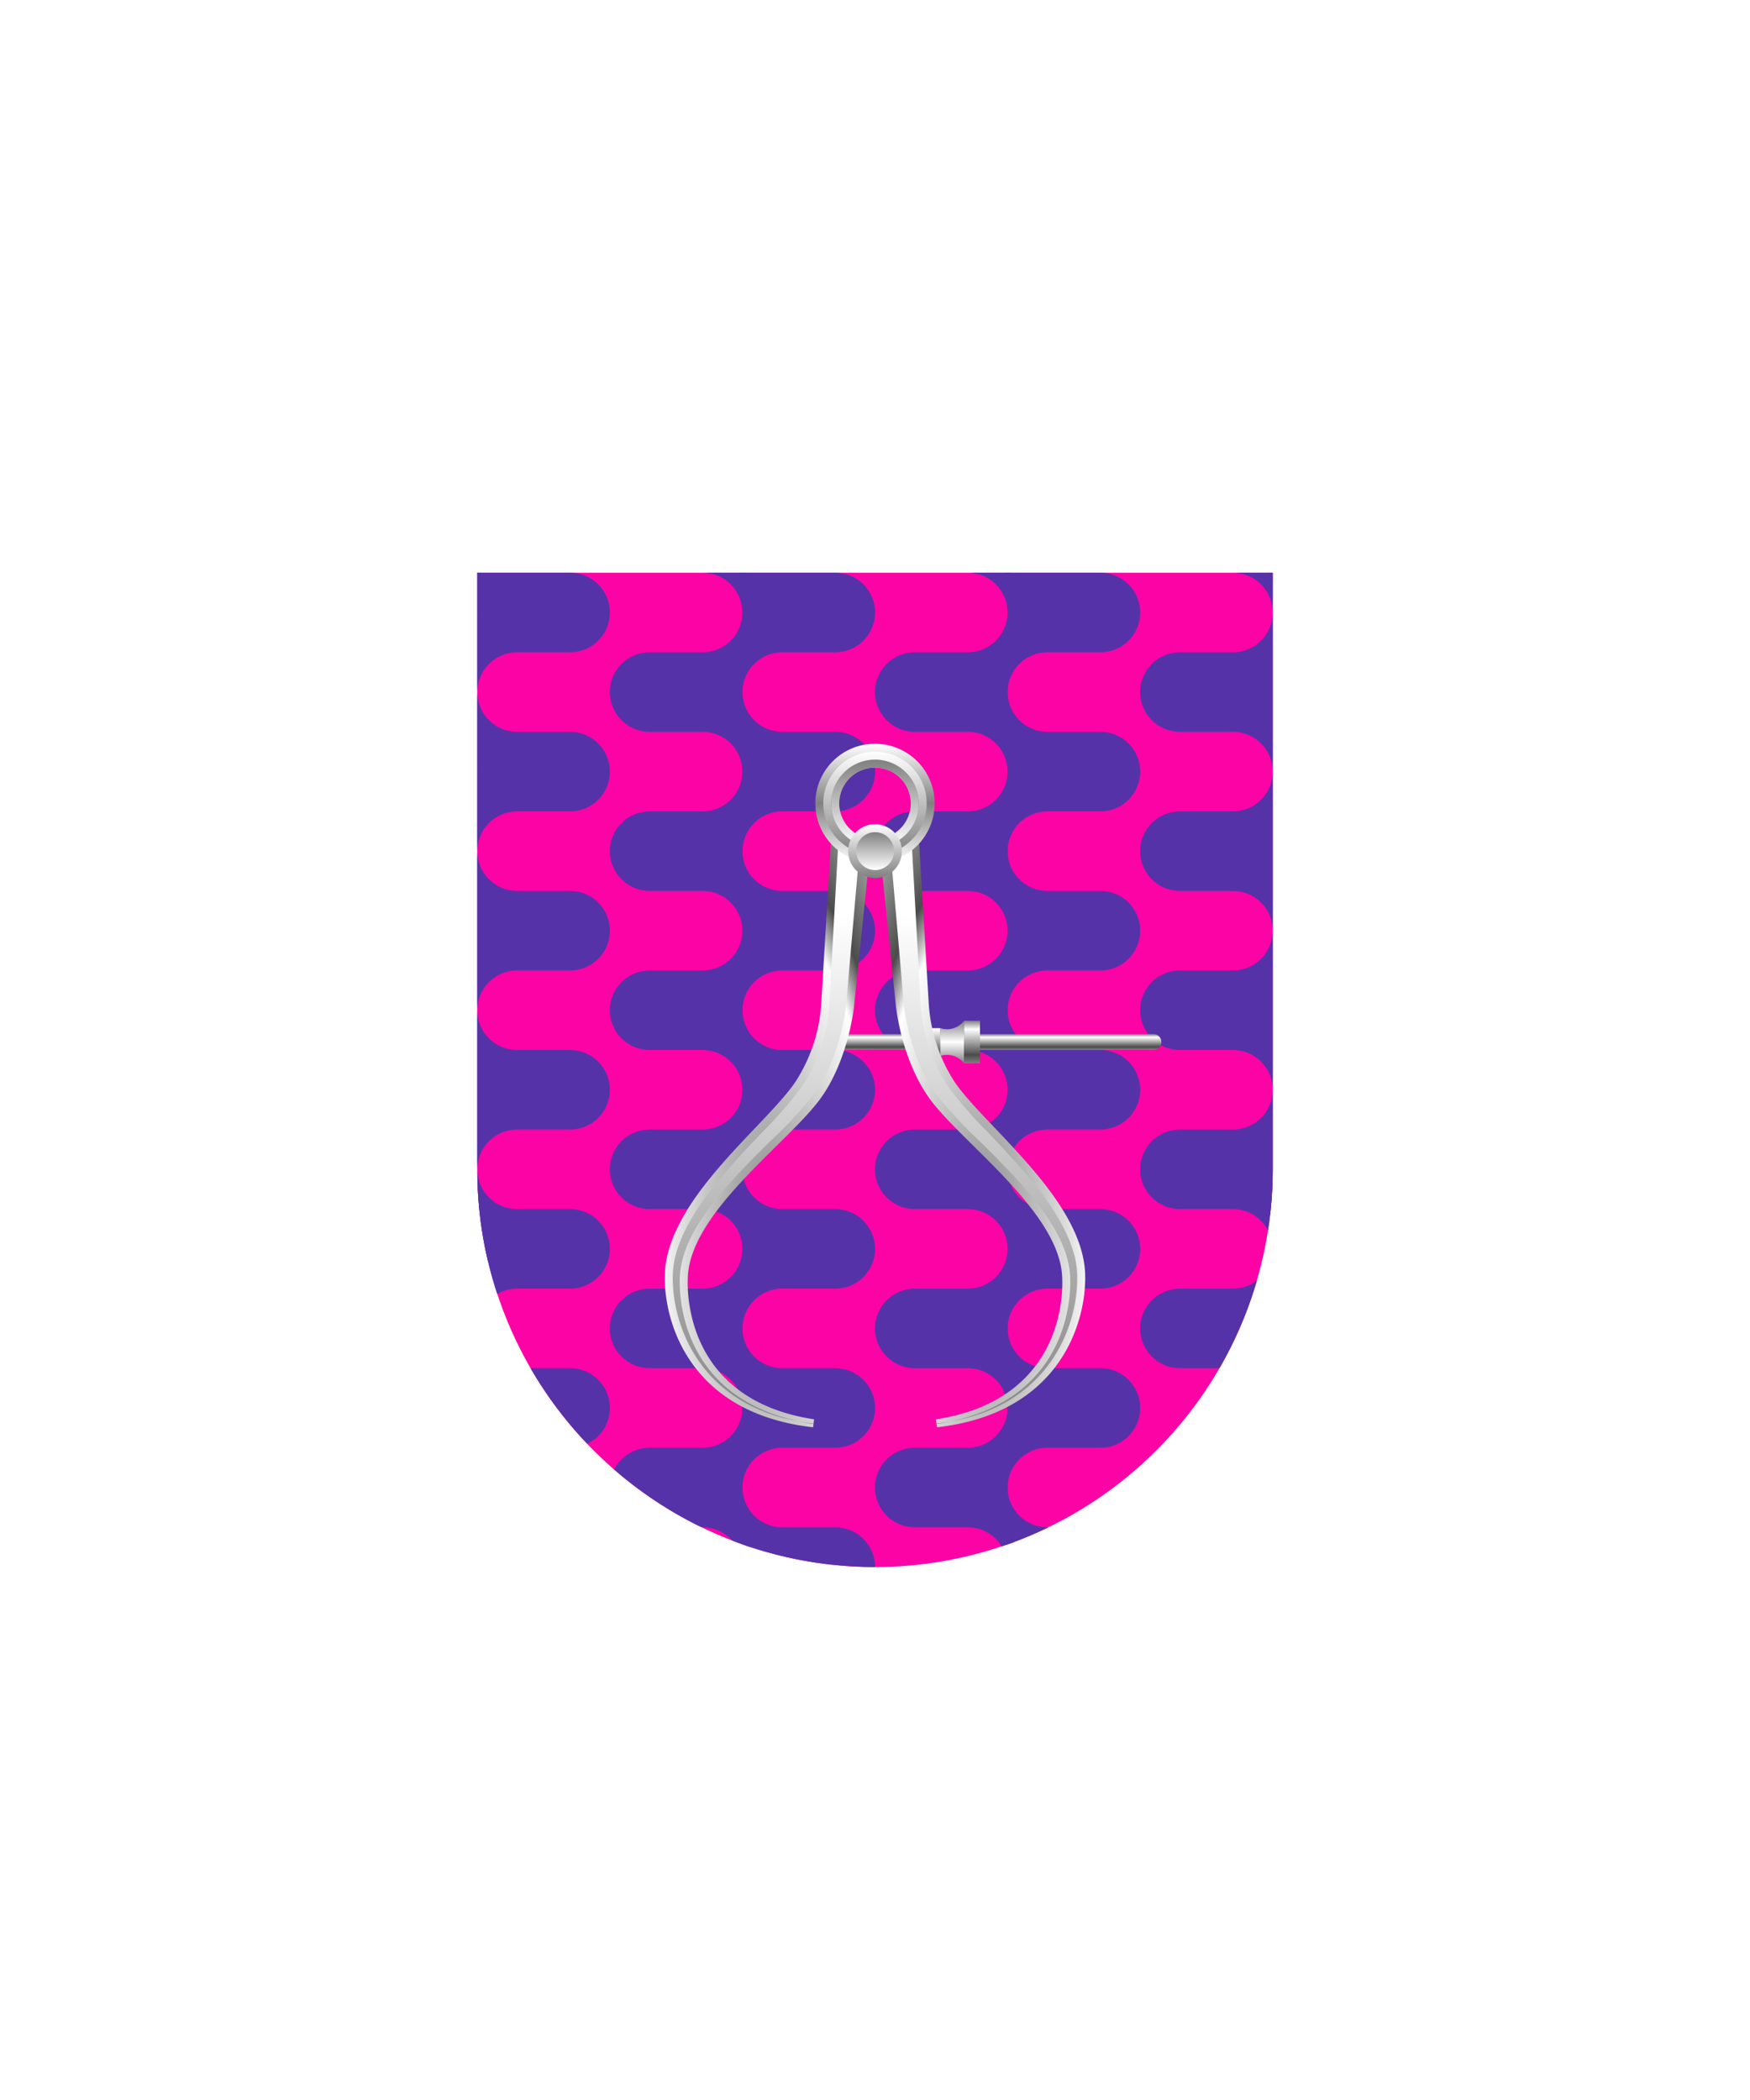 <svg xmlns="http://www.w3.org/2000/svg" xmlns:xlink="http://www.w3.org/1999/xlink" viewBox="0 0 220 264"><symbol id="fi130-a" viewBox="-8.33 -10 18.71 20"><path d="M8.33 10c0-2.76-2.24-5-5-5h-6.67c-2.76 0-5-2.24-5-5s2.24-5 5-5h6.67c2.76 0 5-2.24 5-5h2.04S8.33-6.14 8.33 0s2.04 10 2.04 10H8.33z" fill="#5632a8"/></symbol><symbol id="fi130-b" viewBox="-8.33 -20 18.71 40"><use height="20" transform="translate(0 -10)" width="18.71" x="-8.33" xlink:href="#fi130-a" y="-10"/><use height="20" transform="translate(0 10)" width="18.71" x="-8.33" xlink:href="#fi130-a" y="-10"/></symbol><symbol id="fi130-c" viewBox="-8.33 -40 18.71 80"><use height="40" transform="translate(0 20)" width="18.71" x="-8.33" xlink:href="#fi130-b" y="-20"/><use height="40" transform="translate(0 -20)" width="18.71" x="-8.33" xlink:href="#fi130-b" y="-20"/></symbol><symbol id="fi130-d" viewBox="-8.33 -80 18.71 160"><use height="80" transform="translate(0 40)" width="18.71" x="-8.33" xlink:href="#fi130-c" y="-40"/><use height="80" transform="translate(0 -40)" width="18.71" x="-8.33" xlink:href="#fi130-c" y="-40"/></symbol><symbol id="fi130-g" viewBox="-16.58 -85 33.33 170"><use height="160" transform="translate(-8.25 -5)" width="18.71" x="-8.33" xlink:href="#fi130-d" y="-80"/><use height="160" transform="matrix(-1 0 0 1 8.417 5)" width="18.71" x="-8.33" xlink:href="#fi130-d" y="-80"/></symbol><path d="M60 72v75a50 50 0 0 0 50 50 50 50 0 0 0 50-50V72Z" fill="#fc03a5"/><defs><path d="M160 147c0 27.61-22.38 50-49.99 50H110c-27.61 0-50-22.39-50-50V72h100v75z" id="fi130-e"/></defs><clipPath id="fi130-f"><use xlink:href="#fi130-e"/></clipPath><g clip-path="url(#fi130-f)"><use height="170" transform="matrix(1 0 0 -1 93.25 132)" width="33.33" x="-16.58" xlink:href="#fi130-g" y="-85"/><use height="170" transform="matrix(1 0 0 -1 59.916 132)" width="33.33" x="-16.58" xlink:href="#fi130-g" y="-85"/><use height="170" transform="matrix(1 0 0 -1 126.584 132)" width="33.33" x="-16.58" xlink:href="#fi130-g" y="-85"/><use height="170" transform="matrix(1 0 0 -1 159.917 132)" width="33.33" x="-16.58" xlink:href="#fi130-g" y="-85"/></g><defs><radialGradient cx=".5" cy=".7" id="h17-a" r="1"><stop offset="0" stop-color="gray"/><stop offset="0.55" stop-color="#fff"/><stop offset="0.64" stop-color="#4b4b4b"/><stop offset="1" stop-color="#fff"/></radialGradient><linearGradient gradientTransform="matrix(1, 0, 0, -1, 0, 16459.63)" gradientUnits="userSpaceOnUse" id="h17-b" x1="12.74" x2="12.74" y1="16381.48" y2="16448.38"><stop offset="0" stop-color="gray"/><stop offset="1" stop-color="#fff"/></linearGradient><filter id="h17-c" name="shadow"><feDropShadow dx="0" dy="2" stdDeviation="0"/></filter><linearGradient gradientTransform="matrix(1, 0, 0, -1, 0, 264)" gradientUnits="userSpaceOnUse" id="h17-d" x1="126" x2="126" y1="132" y2="134"><stop offset="0" stop-color="gray"/><stop offset="0.2" stop-color="#4b4b4b"/><stop offset="0.8" stop-color="#fff"/><stop offset="1" stop-color="gray"/></linearGradient><linearGradient gradientTransform="matrix(1, 0, 0, -1, 0, 264)" gradientUnits="userSpaceOnUse" id="h17-e" x1="119.68" x2="119.68" y1="135.68" y2="130.32"><stop offset="0" stop-color="gray"/><stop offset="0.5" stop-color="#fff"/><stop offset="1" stop-color="gray"/></linearGradient><linearGradient gradientTransform="matrix(1, 0, 0, 1, 0, 0)" id="h17-f" x1="119.93" x2="119.93" xlink:href="#h17-d" y1="133.68" y2="128.32"/><linearGradient gradientTransform="matrix(1, 0, 0, -1, 0, 264)" gradientUnits="userSpaceOnUse" id="h17-g" x1="110" x2="110" y1="170.5" y2="155.5"><stop offset="0" stop-color="#fff"/><stop offset="0.5" stop-color="gray"/><stop offset="1" stop-color="#fff"/></linearGradient><linearGradient gradientTransform="matrix(1, 0, 0, -1, 0, 264)" gradientUnits="userSpaceOnUse" id="h17-h" x1="110" x2="110" y1="169.5" y2="156.5"><stop offset="0" stop-color="#fff"/><stop offset="1" stop-color="gray"/></linearGradient><linearGradient gradientTransform="matrix(1, 0, 0, -1, 0, 264)" id="h17-i" x1="110" x2="110" xlink:href="#h17-b" y1="168.5" y2="157.5"/><linearGradient id="h17-j" x1="110" x2="110" xlink:href="#h17-h" y1="160.38" y2="153.63"/><linearGradient gradientTransform="matrix(1, 0, 0, -1, 0, 264)" id="h17-k" x1="110" x2="110" xlink:href="#h17-b" y1="159.38" y2="154.63"/><symbol id="h17-l" viewBox="0 0 25.8 75.63"><path d="M25.8,3.12l-2,19.4c-.05.55-.79,7-4.27,11.78-4,5.49-16.14,14.08-16.63,22.22C2.72,59.23,3,72.17,18.76,74.58l-.12,1C3.07,73.83-.16,62.29,0,56.39c.26-9.47,12.7-18.72,16.42-24.24a20.45,20.45,0,0,0,3.25-9.95L21,0Z" fill="url(#h17-a)"/><path d="M18.69,75.11C4.37,73.46.83,62.58,1,56.41S7.25,43.73,12.13,38.6a52.3,52.3,0,0,0,5.13-5.89,21.31,21.31,0,0,0,3.42-10.46L21.87,1l2.62,1.87-1.7,19.61c0,.06-.62,6.49-4.08,11.28a54.78,54.78,0,0,1-5.38,5.79c-5.2,5.14-11.08,11-11.44,17-.1,1.62-.46,16,16.78,18.62Z" fill="url(#h17-b)"/></symbol></defs><g filter="url(#h17-c)"><path d="M145,132H106v-2h39a1,1,0,0,1,0,2Z" fill="url(#h17-d)"/><path d="M118.2,129.25v3.5a2.68,2.68,0,0,1,3,.93v-5.36A2.67,2.67,0,0,1,118.2,129.25Z" fill="url(#h17-e)"/><path d="M118.2,129.25v3.5l-1.48-3.5Zm3,4.43h2v-5.36h-2Z" fill="url(#h17-f)"/><use height="75.63" transform="translate(83.58 103.85)" width="25.8" xlink:href="#h17-l"/><use height="75.63" transform="matrix(-1, 0, 0, 1, 136.42, 103.85)" width="25.8" xlink:href="#h17-l"/><path d="M110,107a6,6,0,1,0-6-6A6,6,0,0,0,110,107Z" fill="none" stroke="url(#h17-g)" stroke-width="3"/><path d="M110,107a6,6,0,1,0-6-6A6,6,0,0,0,110,107Z" fill="none" stroke="url(#h17-h)"/><path d="M110,106a5,5,0,1,0-5-5A5,5,0,0,0,110,106Z" fill="none" stroke="url(#h17-i)"/><path d="M110,110.38a3.38,3.38,0,1,0-3.38-3.38A3.39,3.39,0,0,0,110,110.38Z" fill="url(#h17-j)"/><path d="M110,109.38a2.38,2.38,0,1,0-2.37-2.38A2.39,2.39,0,0,0,110,109.38Z" fill="url(#h17-k)"/></g></svg>